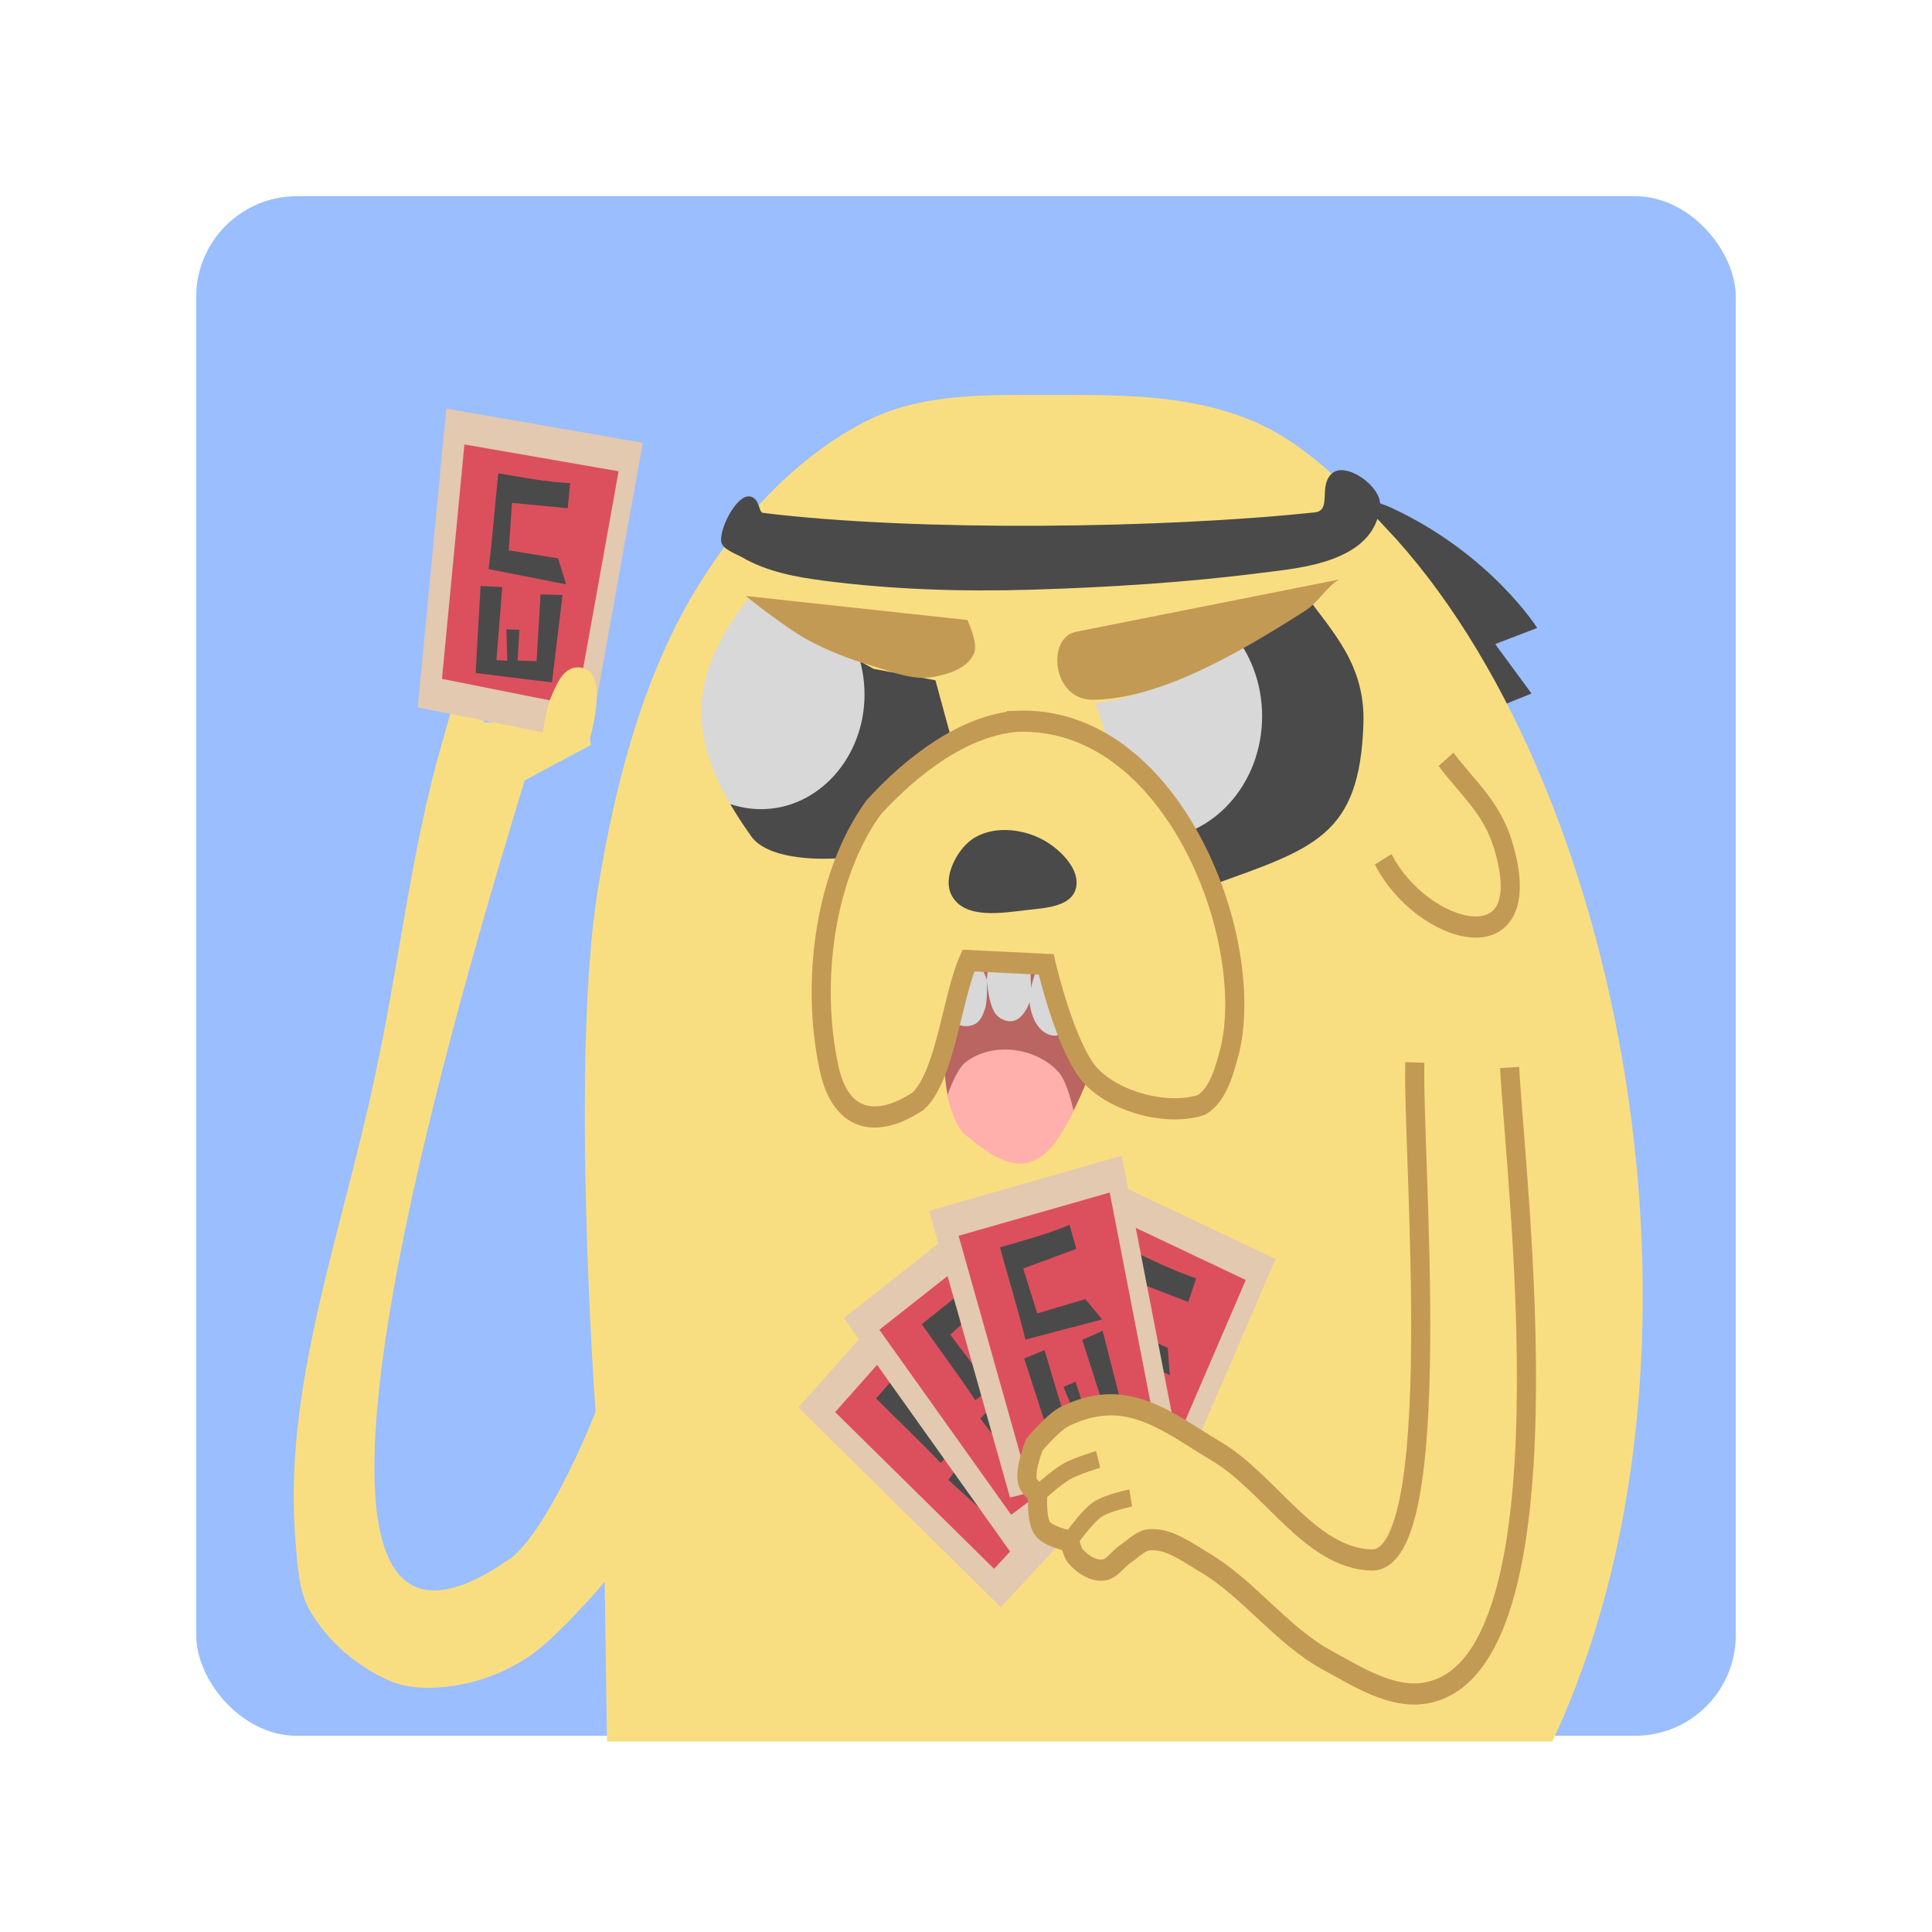 <svg xmlns="http://www.w3.org/2000/svg" id="svg2" width="192" height="192" version="1.1"><g id="layer1" transform="translate(0 -860.362)"><rect id="rect980" width="153" height="153" x="19.5" y="879.862" rx="10" style="fill:#9abeff;fill-opacity:1;fill-rule:evenodd;stroke:none;stroke-opacity:1"/><g id="g111543" transform="matrix(1.555 0 0 1.723 -57.5 719.413)"><path id="path108678" d="M121.586 109.968s2.96.557 4.338 1.136c6.329 2.659 9.294 6.919 9.294 6.919l-2.685.93 2.323 2.852-2.943 1.071-11.05-11.153z" style="fill:#4a4a4a;fill-opacity:1;stroke:none;stroke-width:.265px;stroke-linecap:butt;stroke-linejoin:miter;stroke-opacity:1"/><path id="path6834" d="m81.638 116.543-.876 13.874 28.479 9.785 20.154-14.604-8.325-13.875z" style="fill:#4a4a4a;stroke:none;stroke-width:.265px;stroke-linecap:butt;stroke-linejoin:miter;stroke-opacity:1"/><circle id="path7144" cx="110.555" cy="123.115" r="7.083" style="fill:#d8d8d8;fill-opacity:1;stroke:none;stroke-width:1;stroke-linecap:square;stroke-miterlimit:4;stroke-dasharray:none;stroke-opacity:1;paint-order:stroke fill markers"/><circle id="path7144-4" cx="85.61" cy="121.857" r="6.618" style="fill:#d8d8d8;fill-opacity:1;stroke:none;stroke-width:.934;stroke-linecap:square;stroke-miterlimit:4;stroke-dasharray:none;stroke-opacity:1;paint-order:stroke fill markers"/><path id="path1984" d="M399.297 394.66c-2.106-.006-4.206 0-6.291.002-14.834.02-30.627-.563-44.156 5.52-16.529 7.431-30.604 20.93-40.848 35.879-13.293 19.399-20.12 43.094-24.287 66.238-6.717 37.303-.55 113.707-.55 113.707s-10.204 23.69-19.872 31.46c-70.937 45.701-8.82-134.02 2.76-168.903l16.008-7.727-.553-2.76c-8.392-2.294-16.731-2.186-25.323-2.139l4.899-28.773h-8.28l-3.863 24.287-2.76 8.832c-7.53 23.417-10.319 47.979-16.007 71.758-8.422 36.266-22.586 68.562-19.319 102.666.5 4.884.697 10.196 3.311 14.352 4.39 6.98 11.64 12.45 19.32 15.455 4.81 1.882 10.334 1.774 15.455 1.105 6.174-.806 12.281-2.94 17.663-6.072 7.21-4.196 18.767-16.559 18.767-16.559l.553 34.774h227.965c43.03-82.647 18.187-205.431-37.534-261.637-10.067-9.81-20.635-20.126-33.67-25.39-13.534-5.467-28.646-6.034-43.388-6.075zm54.978 43.332c6.453 8.155 14.53 15.214 14.077 28.153-.863 24.631-11.96 27.218-36.983 35.326-4.725-16.38-1.825-13.516-17.387-22.08l-7.175-9.108-3.037-8.554s7.023-.81 10.212-2.21c7.317-3.208 12.528-10.07 19.594-13.798 6.514-3.437 20.7-7.729 20.7-7.729zm-134.406 1.106 30.36 15.177 14.904 2.485 4.414 14.627c-16.168 4.49-15.06 10.05-26.219 24.011-8.106.647-18.954-.031-22.63-4.691-15.844-20.08-15.957-33.811-.829-51.61z" style="fill:#f9de81;fill-opacity:1;stroke:none;stroke-width:1px;stroke-linecap:butt;stroke-linejoin:miter;stroke-opacity:1" transform="scale(.265)"/><path id="path2167" d="M84.632 116.178s2.492 1.798 3.86 2.48c1.327.66 2.74 1.156 4.173 1.536 1.288.341 2.627.87 3.943.657.978-.158 2.216-.486 2.629-1.387.27-.59-.438-1.899-.438-1.899z" style="fill:#c39a54;stroke:none;stroke-width:.265px;stroke-linecap:butt;stroke-linejoin:miter;stroke-opacity:1"/><path id="path2398" d="M97.265 142.173s.005 2.71.633 3.849c.578 1.045 1.614 1.846 2.685 2.375.645.318 1.42.59 2.117.413.889-.227 1.534-1.049 2.117-1.756.793-.96 1.795-3.274 1.795-3.274-1.48-1.907-2.059-4.095-2.775-6.353l-4.965-.219c-.74 1.579-1.118 3.297-1.607 4.965z" style="fill:#ba6561;stroke:none;stroke-width:.265px;stroke-linecap:butt;stroke-linejoin:miter;stroke-opacity:1"/><path id="path100381" d="M98.068 140.786c.31.277.868.253 1.242.073.322-.155.5-.539.62-.876.188-.529.11-1.68.11-1.68l-.62-1.424-1.06.22-.547 2.19s-.122 1.16.255 1.497z" style="fill:#d8d8d8;stroke:none;stroke-width:.265px;stroke-linecap:butt;stroke-linejoin:miter;stroke-opacity:1"/><path id="path100383" d="m100.223 136.933 2.606.01.022 1.36s.1.911-.073 1.315c-.189.443-.52.93-.986 1.059-.378.104-.852-.053-1.131-.33-.507-.5-.621-2.044-.621-2.044z" style="fill:#d8d8d8;stroke:none;stroke-width:.265px;stroke-linecap:butt;stroke-linejoin:miter;stroke-opacity:1"/><path id="path100385" d="m103.253 137.61 1.643.11.255 1.277s.39 1.227.183 1.79c-.122.33-.423.649-.767.73-.36.084-.78-.086-1.059-.33-.434-.38-.671-.995-.73-1.57-.07-.684.475-2.007.475-2.007z" style="fill:#d8d8d8;stroke:none;stroke-width:.265px;stroke-linecap:butt;stroke-linejoin:miter;stroke-opacity:1"/><path id="path2099" d="M101.938 123.407c9.88-.369 15.324 12.356 13.656 18.913-.345 1.182-.745 2.621-1.826 3.212-2.253.673-5.66-.218-7.156-1.752-1.583-1.684-2.775-6.353-2.775-6.353l-4.965-.219c-1.04 2.093-1.48 6.66-3.213 8.105-2.752 1.643-4.978 1.117-5.696-1.898-1.202-5.043-.247-11.2 2.848-15.043 2.5-2.476 5.808-4.712 9.127-4.965z" style="fill:#f9de81;stroke:#c39a54;stroke-width:1.222;stroke-linecap:butt;stroke-linejoin:miter;stroke-miterlimit:4;stroke-dasharray:none;stroke-opacity:1"/><path id="path4622" d="M99.018 130.27c1.288-.875 3.283-.702 4.673 0 1.025.52 2.357 1.67 2.045 2.776-.3 1.061-1.97 1.127-3.067 1.241-1.648.172-4.086.571-4.893-.876-.548-.983.31-2.507 1.242-3.14z" style="fill:#4a4a4a;stroke:none;stroke-width:.265px;stroke-linecap:butt;stroke-linejoin:miter;stroke-opacity:1"/><path id="path4906" d="M102.203 148.926c.61.006 1.269-.323 1.775-.762.715-.618 1.614-2.272 1.614-2.272s-.381-1.669-.955-2.246c-.767-.77-1.912-1.203-2.995-1.29-1.026-.084-2.169.135-2.995.748-.58.43-1.11 1.86-1.11 1.86s.329 1.702 1.136 2.297c1.036.763 2.244 1.651 3.53 1.665z" style="fill:#ffb0ac;stroke:none;stroke-width:.265px;stroke-linecap:butt;stroke-linejoin:miter;stroke-opacity:1"/><path id="path7823" d="M105.747 118.242c-1.906.342-1.542 3.95 1.084 3.924 4.274-.043 9.286-2.674 13.582-5.146.794-.457 1.364-1.388 2.149-1.79z" style="fill:#c39a54;stroke:none;stroke-width:.265px;stroke-linecap:butt;stroke-linejoin:miter;stroke-opacity:1"/><path id="path8863" d="M84.92 110.441c.644.122.511.912.83.947 9.862 1.093 25.577.895 35.247-.03 1.133-.108.201-1.534 1.118-2.255.88-.693 3.17.755 3.063 1.87-.32 3.287-5.235 3.603-7.494 3.862-4.824.564-9.87.847-14.725.98-4.44.122-8.91 0-13.322-.516-1.783-.208-3.623-.513-5.215-1.342-.422-.22-1.319-.474-1.358-.948-.069-.828 1.04-2.721 1.856-2.568z" style="fill:#4a4a4a;fill-opacity:1;stroke:none;stroke-width:.265px;stroke-linecap:butt;stroke-linejoin:miter;stroke-opacity:1"/><g id="g106566"><path id="path100806" d="m63.675 122.604 1.826-17.233 12.56 1.971-3.432 17.233z" style="fill:#e2c9b0;stroke:none;stroke-width:.265px;stroke-linecap:butt;stroke-linejoin:miter;stroke-opacity:1"/><path id="path100806-9" d="m65.224 120.96 1.433-13.521 9.855 1.547-2.693 13.521z" style="fill:#dc505e;stroke:none;stroke-width:.208px;stroke-linecap:butt;stroke-linejoin:miter;stroke-opacity:1"/><g id="g101185" style="fill:#4a4a4a;stroke:none" transform="translate(50.284 -82.716)"><path id="path101033" d="M23.132 192.39c-1.597-.075-3.082-.345-4.595-.569-.217 1.84-.358 3.69-.62 5.525l4.957.878-.516-1.498-3.15-.464.206-2.737 3.563.31z" style="fill:#4a4a4a;stroke:none;stroke-width:.265px;stroke-linecap:butt;stroke-linejoin:miter;stroke-opacity:1"/><path id="path101101" d="m17.09 203.336.317-5.018 1.387.064-.374 4.217.693.027-.054-1.807.83.028-.118 1.77 1.214.037.255-3.852 1.406.036-.676 5.039c-1.627-.166-3.253-.359-4.88-.541z" style="fill:#4a4a4a;stroke:none;stroke-width:.265px;stroke-linecap:butt;stroke-linejoin:miter;stroke-opacity:1"/></g></g><g id="g106566-3" transform="rotate(-54.375 132.832 112.28)"><path id="path100806-3" d="m63.675 122.604 1.826-17.233 12.56 1.971-3.432 17.233z" style="fill:#e2c9b0;stroke:none;stroke-width:.265px;stroke-linecap:butt;stroke-linejoin:miter;stroke-opacity:1"/><path id="path100806-9-0" d="m65.224 120.96 1.433-13.521 9.855 1.547-2.693 13.521z" style="fill:#dc505e;stroke:none;stroke-width:.208px;stroke-linecap:butt;stroke-linejoin:miter;stroke-opacity:1"/><g id="g101185-0" style="fill:#4a4a4a;stroke:none" transform="translate(50.284 -82.716)"><path id="path101033-6" d="M23.132 192.39c-1.597-.075-3.082-.345-4.595-.569-.217 1.84-.358 3.69-.62 5.525l4.957.878-.516-1.498-3.15-.464.206-2.737 3.563.31z" style="fill:#4a4a4a;stroke:none;stroke-width:.265px;stroke-linecap:butt;stroke-linejoin:miter;stroke-opacity:1"/><path id="path101101-2" d="m17.09 203.336.317-5.018 1.387.064-.374 4.217.693.027-.054-1.807.83.028-.118 1.77 1.214.037.255-3.852 1.406.036-.676 5.039c-1.627-.166-3.253-.359-4.88-.541z" style="fill:#4a4a4a;stroke:none;stroke-width:.265px;stroke-linecap:butt;stroke-linejoin:miter;stroke-opacity:1"/></g></g><g id="g106566-3-8" transform="rotate(-44.338 142.576 100.429)"><path id="path100806-3-0" d="m63.675 122.604 1.826-17.233 12.56 1.971-3.432 17.233z" style="fill:#e2c9b0;stroke:none;stroke-width:.265px;stroke-linecap:butt;stroke-linejoin:miter;stroke-opacity:1"/><path id="path100806-9-0-2" d="m65.224 120.96 1.433-13.521 9.855 1.547-2.693 13.521z" style="fill:#dc505e;stroke:none;stroke-width:.208px;stroke-linecap:butt;stroke-linejoin:miter;stroke-opacity:1"/><g id="g101185-0-8" style="fill:#4a4a4a;stroke:none" transform="translate(50.284 -82.716)"><path id="path101033-6-4" d="M23.132 192.39c-1.597-.075-3.082-.345-4.595-.569-.217 1.84-.358 3.69-.62 5.525l4.957.878-.516-1.498-3.15-.464.206-2.737 3.563.31z" style="fill:#4a4a4a;stroke:none;stroke-width:.265px;stroke-linecap:butt;stroke-linejoin:miter;stroke-opacity:1"/><path id="path101101-2-5" d="m17.09 203.336.317-5.018 1.387.064-.374 4.217.693.027-.054-1.807.83.028-.118 1.77 1.214.037.255-3.852 1.406.036-.676 5.039c-1.627-.166-3.253-.359-4.88-.541z" style="fill:#4a4a4a;stroke:none;stroke-width:.265px;stroke-linecap:butt;stroke-linejoin:miter;stroke-opacity:1"/></g></g><g id="g106566-3-0" transform="rotate(14.236 -90.214 292.797)"><path id="path100806-3-2" d="m63.675 122.604 1.826-17.233 12.56 1.971-3.432 17.233z" style="fill:#e2c9b0;stroke:none;stroke-width:.265px;stroke-linecap:butt;stroke-linejoin:miter;stroke-opacity:1"/><path id="path100806-9-0-8" d="m65.224 120.96 1.433-13.521 9.855 1.547-2.693 13.521z" style="fill:#dc505e;stroke:none;stroke-width:.208px;stroke-linecap:butt;stroke-linejoin:miter;stroke-opacity:1"/><g id="g101185-0-0" style="fill:#4a4a4a;stroke:none" transform="translate(50.284 -82.716)"><path id="path101033-6-42" d="M23.132 192.39c-1.597-.075-3.082-.345-4.595-.569-.217 1.84-.358 3.69-.62 5.525l4.957.878-.516-1.498-3.15-.464.206-2.737 3.563.31z" style="fill:#4a4a4a;stroke:none;stroke-width:.265px;stroke-linecap:butt;stroke-linejoin:miter;stroke-opacity:1"/><path id="path101101-2-0" d="m17.09 203.336.317-5.018 1.387.064-.374 4.217.693.027-.054-1.807.83.028-.118 1.77 1.214.037.255-3.852 1.406.036-.676 5.039c-1.627-.166-3.253-.359-4.88-.541z" style="fill:#4a4a4a;stroke:none;stroke-width:.265px;stroke-linecap:butt;stroke-linejoin:miter;stroke-opacity:1"/></g></g><g id="g106566-3-0-8" transform="rotate(-23.407 192.616 54.029)"><path id="path100806-3-2-8" d="m63.675 122.604 1.826-17.233 12.56 1.971-3.432 17.233z" style="fill:#e2c9b0;stroke:none;stroke-width:.265px;stroke-linecap:butt;stroke-linejoin:miter;stroke-opacity:1"/><path id="path100806-9-0-8-5" d="m65.224 120.96 1.433-13.521 9.855 1.547-2.693 13.521z" style="fill:#dc505e;stroke:none;stroke-width:.208px;stroke-linecap:butt;stroke-linejoin:miter;stroke-opacity:1"/><g id="g101185-0-0-6" style="fill:#4a4a4a;stroke:none" transform="translate(50.284 -82.716)"><path id="path101033-6-42-1" d="M23.132 192.39c-1.597-.075-3.082-.345-4.595-.569-.217 1.84-.358 3.69-.62 5.525l4.957.878-.516-1.498-3.15-.464.206-2.737 3.563.31z" style="fill:#4a4a4a;stroke:none;stroke-width:.265px;stroke-linecap:butt;stroke-linejoin:miter;stroke-opacity:1"/><path id="path101101-2-0-6" d="m17.09 203.336.317-5.018 1.387.064-.374 4.217.693.027-.054-1.807.83.028-.118 1.77 1.214.037.255-3.852 1.406.036-.676 5.039c-1.627-.166-3.253-.359-4.88-.541z" style="fill:#4a4a4a;stroke:none;stroke-width:.265px;stroke-linecap:butt;stroke-linejoin:miter;stroke-opacity:1"/></g></g><path id="path101807" d="M71.653 124.174s.196-1.452.51-2.1c.32-.654.662-1.481 1.352-1.716.422-.143 1.03-.03 1.296.329.772 1.042-.182 3.888-.182 3.888z" style="fill:#f9de81;stroke:none;stroke-width:.265px;stroke-linecap:butt;stroke-linejoin:miter;stroke-opacity:1"/><path id="path106874" d="m107.403 162.706 4.695 1.336 2.582 1.497-1.085 6.041-2.66-1.301-3.174 2.024-2.416-1.618-1.715-.654-.33-2.047-.437-1.125.218-1.723z" style="fill:#f9de81;stroke:none;stroke-width:.265px;stroke-linecap:butt;stroke-linejoin:miter;stroke-opacity:1"/><path id="path102349" d="M127.398 143.083c-.17 5.238 2.087 28.826-2.775 28.698-3.93-.104-6.473-4.441-9.931-6.28-1.925-1.024-3.824-2.37-5.988-2.629-1.252-.15-2.583.122-3.724.657-.75.352-1.899 1.607-1.899 1.607s-.626 1.422-.438 2.117c.086.316.657.73.657.73s-.116 1.448.292 1.972c.39.5 1.753.73 1.753.73s.145.649.365.877c.446.462 1.112.85 1.753.803.579-.043.959-.656 1.46-.95.498-.29.958-.767 1.533-.803 1.246-.077 2.405.726 3.506 1.315 2.829 1.513 4.934 4.206 7.813 5.622 1.983.976 4.177 2.259 6.353 1.899 9.577-1.583 5.673-29.73 5.33-36.073" style="fill:none;stroke:#c39a54;stroke-width:1.222;stroke-linecap:butt;stroke-linejoin:miter;stroke-miterlimit:4;stroke-dasharray:none;stroke-opacity:1"/><path id="path104691" d="M103.3 167.984s1.179-.966 1.851-1.312c.63-.323 2.008-.693 2.008-.693" style="fill:none;stroke:#c39a54;stroke-width:1;stroke-linecap:butt;stroke-linejoin:miter;stroke-miterlimit:4;stroke-dasharray:none;stroke-opacity:1"/><path id="path104759" d="M105.345 170.685s1.054-1.379 1.778-1.822c.63-.386 2.118-.657 2.118-.657" style="fill:none;stroke:#c39a54;stroke-width:1;stroke-linecap:butt;stroke-linejoin:miter;stroke-miterlimit:4;stroke-dasharray:none;stroke-opacity:1"/><path id="path107192" d="M125.378 131.366c2.464 4.373 10.03 6.288 7.668-.803-.75-2.25-2.362-3.373-3.651-4.965" style="fill:none;stroke:#c39a54;stroke-width:1.222;stroke-linecap:butt;stroke-linejoin:miter;stroke-miterlimit:4;stroke-dasharray:none;stroke-opacity:1"/></g></g><style id="style853" type="text/css">.st0{fill:#fff}</style></svg>